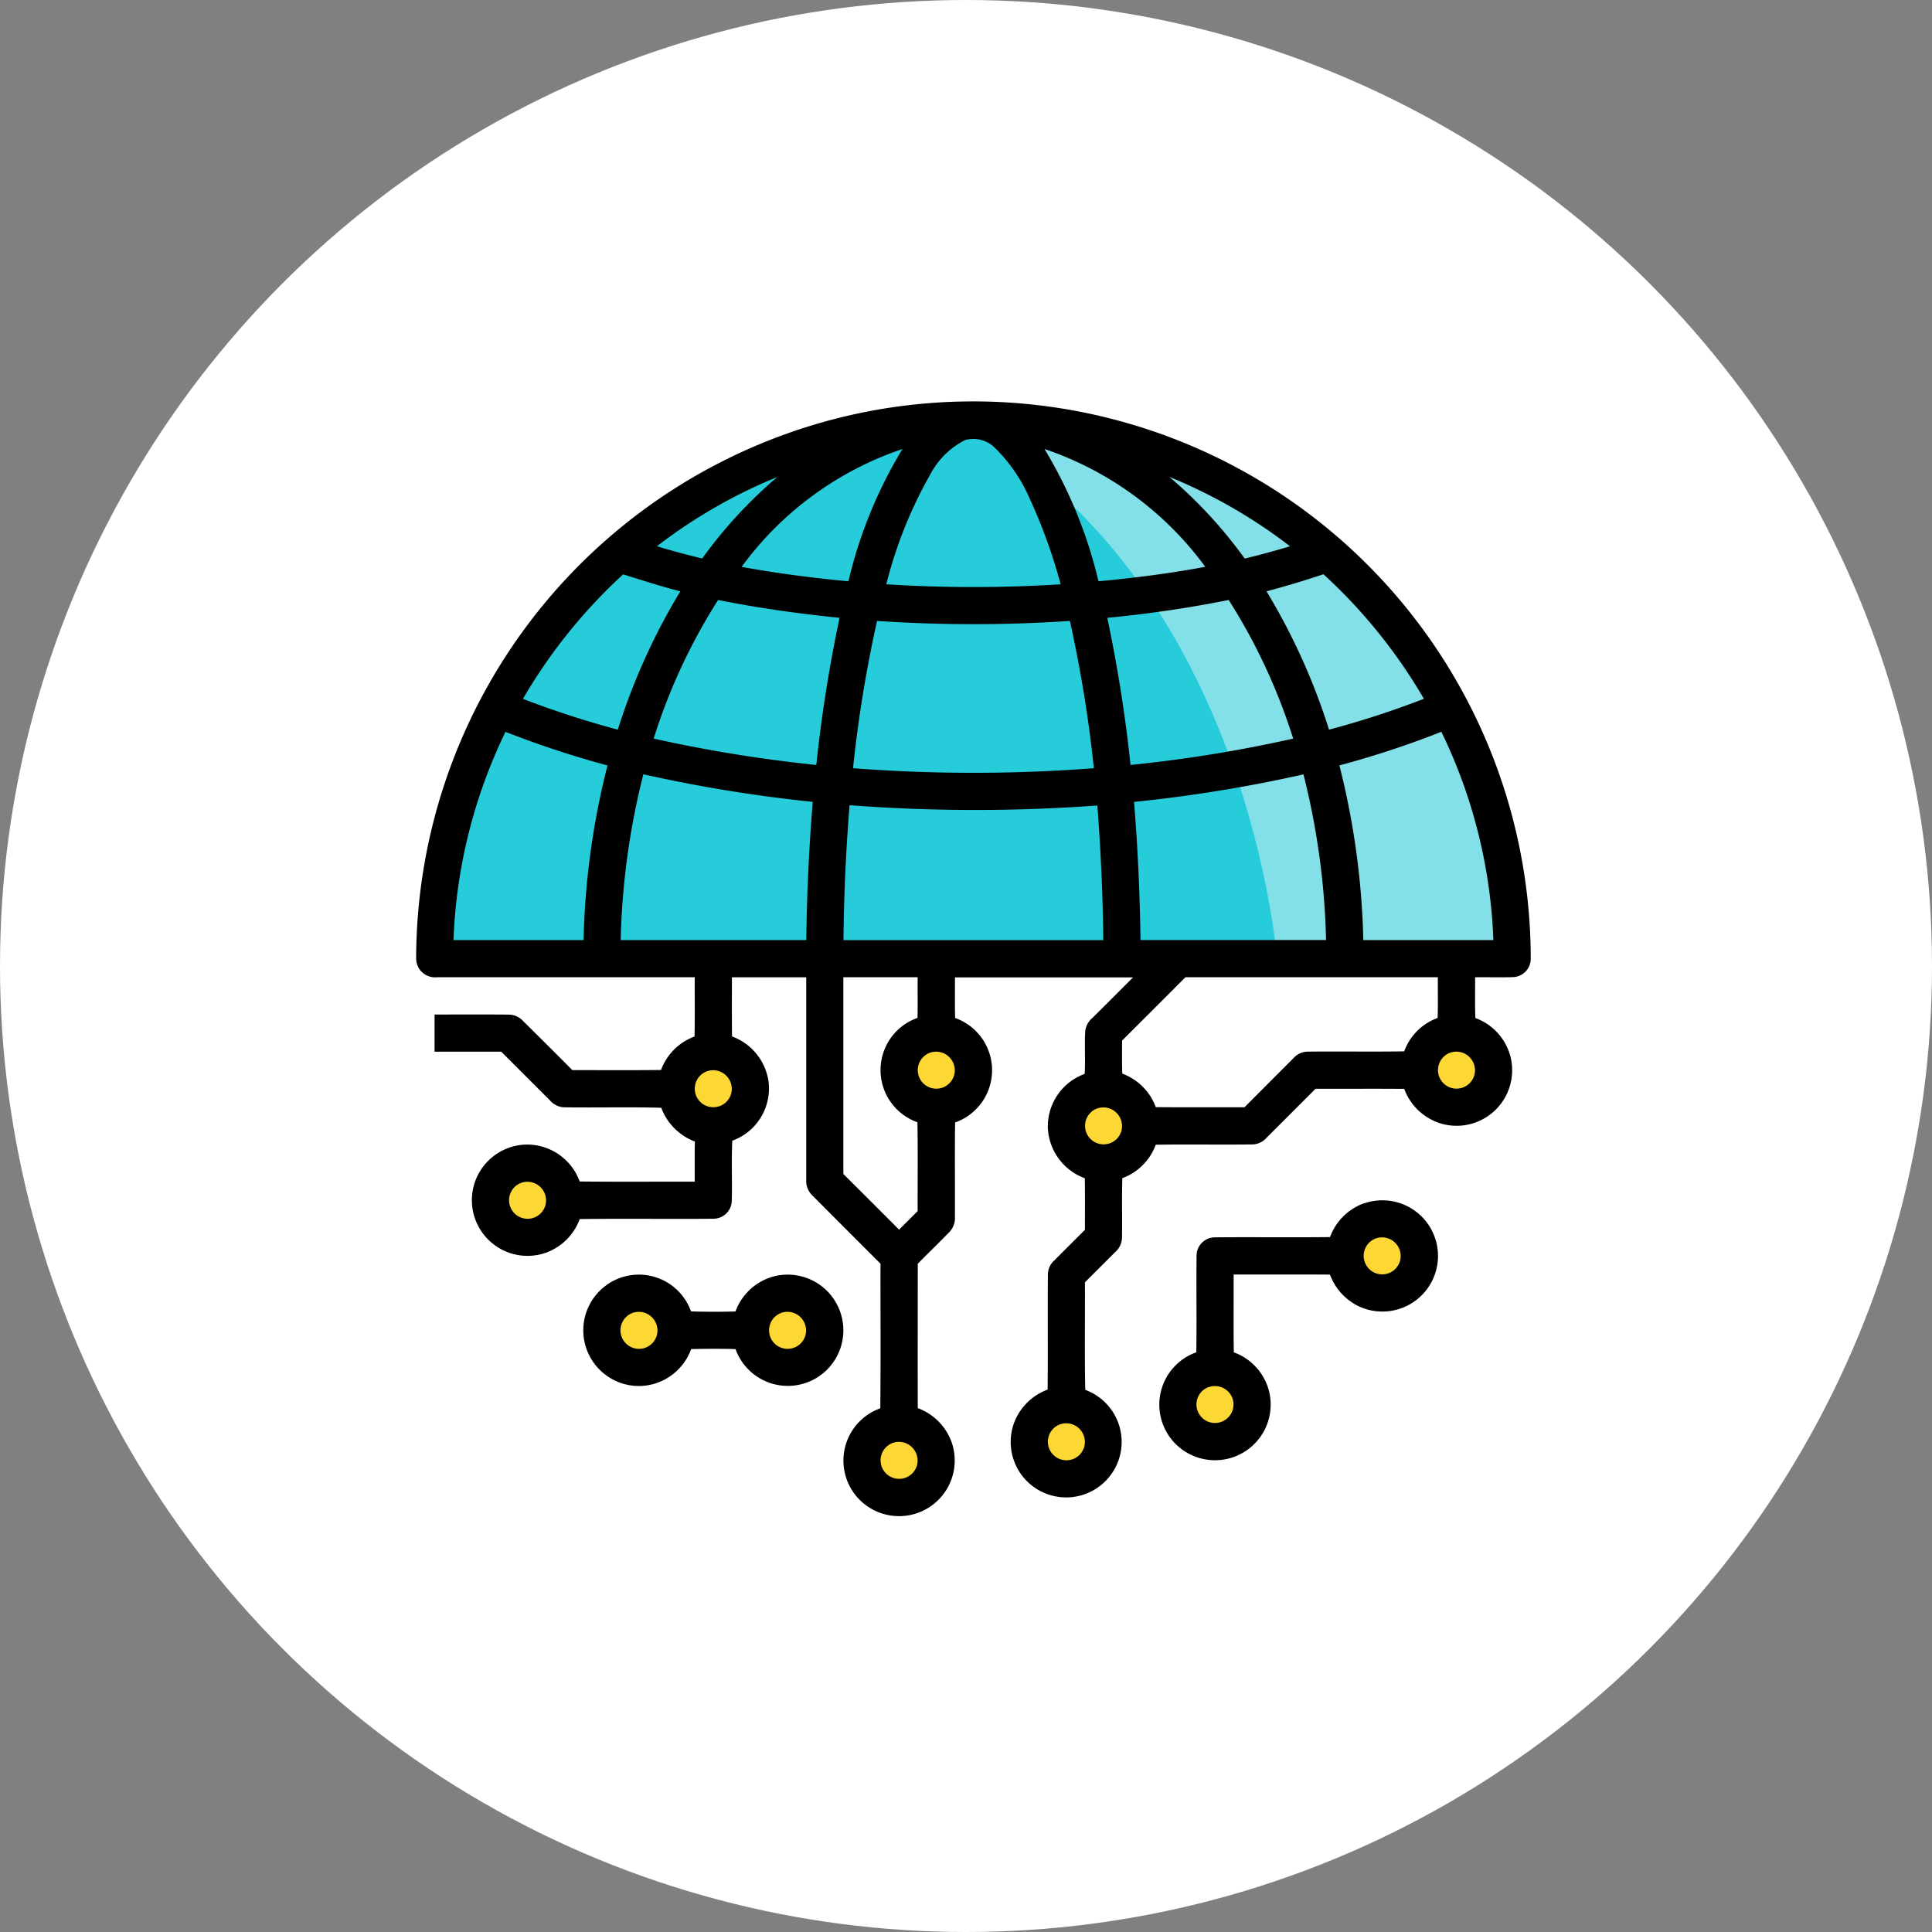 <svg xmlns="http://www.w3.org/2000/svg" width="130" height="130"><rect width="100%" height="100%" fill="#808080" stroke="none"/><g transform="translate(-8813 10987)"><circle cx="65" cy="65" r="65" transform="translate(8813 -10987)" fill="#fff"/><g transform="translate(1534 -603)"><path d="M7346.225-10319.494h-38.444s2.226-36.7 36.7-36.7 36.33 36.7 36.33 36.7Z" fill="#26ccda"/><path d="M7380.815-10319.495h-15.877c-.457-4.478-3.685-27.292-22.453-36.661.66-.028 1.333-.042 2-.042a43.821 43.821 0 0 1 6.09.412 36.552 36.552 0 0 1 5.37 1.165 32.4 32.4 0 0 1 4.7 1.81 30.69 30.69 0 0 1 4.066 2.348 34.025 34.025 0 0 1 10.872 12.617 46.24 46.24 0 0 1 2.832 6.739 52.406 52.406 0 0 1 1.576 5.878 42.428 42.428 0 0 1 .828 5.735Z" fill="#84e0e8"/><circle cx="2.579" cy="2.579" r="2.579" transform="translate(7324.503 -10313.242)" fill="#fdd835"/><circle cx="2.579" cy="2.579" r="2.579" transform="translate(7312.001 -10305.741)" fill="#fdd835"/><circle cx="2.579" cy="2.579" r="2.579" transform="translate(7319.346 -10296.989)" fill="#fdd835"/><circle cx="2.579" cy="2.579" r="2.579" transform="translate(7329.348 -10296.989)" fill="#fdd835"/><circle cx="2.579" cy="2.579" r="2.579" transform="translate(7339.349 -10314.493)" fill="#fdd835"/><circle cx="2.579" cy="2.579" r="2.579" transform="translate(7336.849 -10288.238)" fill="#fdd835"/><circle cx="2.579" cy="2.579" r="2.579" transform="translate(7348.101 -10289.645)" fill="#fdd835"/><circle cx="2.579" cy="2.579" r="2.579" transform="translate(7350.757 -10310.898)" fill="#fdd835"/><circle cx="2.579" cy="2.579" r="2.579" transform="translate(7358.103 -10292.146)" fill="#fdd835"/><circle cx="2.579" cy="2.579" r="2.579" transform="translate(7369.354 -10302.146)" fill="#fdd835"/><circle cx="2.579" cy="2.579" r="2.579" transform="translate(7374.512 -10314.962)" fill="#fdd835"/><path d="M7336.617-10356.155a37.512 37.512 0 0 1 45.383 36.67 1.238 1.238 0 0 1-1.227 1.235c-.839.023-1.677 0-2.516.008.006.914-.017 1.828.016 2.741a3.779 3.779 0 0 1 2.314 2.425 3.739 3.739 0 0 1-4.512 4.709 3.8 3.8 0 0 1-2.586-2.366c-1.989-.017-3.979 0-5.968-.006l-3.309 3.308a1.305 1.305 0 0 1-.937.437c-2.169.027-4.338-.014-6.507.02a3.786 3.786 0 0 1-2.249 2.249c-.041 1.331 0 2.665-.022 4a1.31 1.31 0 0 1-.436.953c-.683.686-1.372 1.369-2.057 2.055.011 2.411-.031 4.826.022 7.237a3.733 3.733 0 1 1-4.777 2.183 3.827 3.827 0 0 1 2.243-2.2c.03-2.583-.006-5.17.019-7.753a1.272 1.272 0 0 1 .438-.944c.681-.688 1.369-1.369 2.053-2.053 0-1.156.013-2.314-.009-3.471a3.8 3.8 0 0 1-2.485-3.351 3.758 3.758 0 0 1 2.479-3.671c.053-.972-.022-1.947.038-2.918a1.413 1.413 0 0 1 .5-.866c.911-.9 1.814-1.807 2.718-2.711h-11.985c0 .911-.011 1.822.009 2.733a3.728 3.728 0 0 1 0 7.031c-.03 2.11 0 4.219-.013 6.329a1.35 1.35 0 0 1-.366 1.036c-.7.722-1.425 1.424-2.133 2.139 0 3.238-.009 6.478 0 9.716a3.821 3.821 0 0 1 2.286 2.319 3.744 3.744 0 0 1-4.749 4.751 3.735 3.735 0 0 1-.059-7.057c.034-3.243.008-6.487.014-9.731q-2.282-2.279-4.554-4.56a1.371 1.371 0 0 1-.444-1.113v-13.6h-5c0 1.327-.009 2.654.008 3.982a3.805 3.805 0 0 1 2.458 3.043 3.739 3.739 0 0 1-2.441 3.973c-.064 1.342 0 2.686-.033 4.029a1.239 1.239 0 0 1-1.224 1.221c-3 .028-6.009-.019-9.012.023a3.779 3.779 0 0 1-2.429 2.316 3.745 3.745 0 1 1-1.074-7.331 3.775 3.775 0 0 1 3.505 2.485c2.579.031 5.16.006 7.74.014 0-.9-.009-1.8.009-2.7a3.884 3.884 0 0 1-2.261-2.274c-2.168-.059-4.338 0-6.507-.03a1.306 1.306 0 0 1-.96-.444l-3.3-3.3h-4.487v-2.5c1.672 0 3.344-.011 5.015.006a1.3 1.3 0 0 1 .941.431q1.668 1.646 3.315 3.304c1.989 0 3.979.014 5.967-.009a3.8 3.8 0 0 1 2.255-2.252c.031-1.328.006-2.658.014-3.988h-17.354a1.27 1.27 0 0 1-1.392-1.238 37.574 37.574 0 0 1 29.615-36.674m7.359 1.75a5.367 5.367 0 0 0-2.375 2.321 29.532 29.532 0 0 0-2.965 7.4 93.288 93.288 0 0 0 11.732 0 36.082 36.082 0 0 0-2.091-5.784 10.818 10.818 0 0 0-2.277-3.343 2.064 2.064 0 0 0-2.024-.589m-15.074 8.544c2.38.434 4.779.745 7.186.97a30.778 30.778 0 0 1 3.635-8.9 22.182 22.182 0 0 0-10.821 7.928m20.38-7.929a30.931 30.931 0 0 1 3.632 8.9c2.408-.223 4.81-.527 7.187-.974a22.257 22.257 0 0 0-10.819-7.928m-26.081 6.546a59.9 59.9 0 0 0 3.049.824 30.823 30.823 0 0 1 5.06-5.488 34.828 34.828 0 0 0-8.109 4.665m34.486-4.666a30.7 30.7 0 0 1 5.065 5.492 53.879 53.879 0 0 0 3.051-.827 35.044 35.044 0 0 0-8.115-4.665m-43.5 14.932a63.1 63.1 0 0 0 6.384 2.075 42.542 42.542 0 0 1 4.205-9.308c-1.3-.334-2.571-.747-3.848-1.144a35.943 35.943 0 0 0-6.742 8.376m50.034-7.234a42.66 42.66 0 0 1 4.205 9.309 61.343 61.343 0 0 0 6.384-2.078 35.648 35.648 0 0 0-6.759-8.381q-1.9.638-3.83 1.15m-36.9.58a39.129 39.129 0 0 0-4.337 9.328 95.1 95.1 0 0 0 10.943 1.775 95.931 95.931 0 0 1 1.566-9.9c-2.74-.277-5.471-.658-8.172-1.2m26.186 1.2a96.686 96.686 0 0 1 1.564 9.9 92.424 92.424 0 0 0 10.944-1.772 39.317 39.317 0 0 0-4.338-9.328 80.844 80.844 0 0 1-8.17 1.2m-17.109 10.119a106.249 106.249 0 0 0 16.206 0 87.73 87.73 0 0 0-1.614-9.91 96.907 96.907 0 0 1-12.976 0 87.036 87.036 0 0 0-1.616 9.91m-26.882 11.565h8.752a52.156 52.156 0 0 1 1.609-11.75 65.741 65.741 0 0 1-6.862-2.261 34.962 34.962 0 0 0-3.5 14.015m59.609-11.761a52.464 52.464 0 0 1 1.61 11.757h8.752a34.962 34.962 0 0 0-3.5-14.016 61.818 61.818 0 0 1-6.862 2.26m-46.833.6a49.815 49.815 0 0 0-1.526 11.156h12.488q.056-4.653.434-9.3a98.244 98.244 0 0 1-11.4-1.857m33.021 1.853q.375 4.641.433 9.3h12.487a50.1 50.1 0 0 0-1.52-11.146 96.22 96.22 0 0 1-11.4 1.853m-19.555 9.3h17.486c-.03-3.022-.172-6.045-.4-9.059a112.328 112.328 0 0 1-16.674-.019 128.44 128.44 0 0 0-.409 9.075m-.008 2.5v13.238q1.878 1.871 3.749 3.746c.419-.414.833-.831 1.249-1.247-.006-1.993.022-3.987-.014-5.979a3.723 3.723 0 0 1 .006-7.023c.019-.913 0-1.824.009-2.735h-5m23.02 0q-2.131 2.136-4.265 4.265c0 .739-.013 1.48.011 2.219a3.817 3.817 0 0 1 2.258 2.257c1.989.019 3.979.006 5.968.008q1.648-1.655 3.3-3.307a1.3 1.3 0 0 1 .947-.436c2.168-.025 4.335.016 6.5-.019a3.746 3.746 0 0 1 2.247-2.246c.036-.914.009-1.828.017-2.743h-16.987m-17.176 5.078a1.247 1.247 0 1 0 1.625 1.474 1.256 1.256 0 0 0-1.625-1.475m35 0a1.247 1.247 0 1 0 1.629 1.475 1.255 1.255 0 0 0-1.627-1.475m-50.01 1.25a1.247 1.247 0 1 0 1.625 1.488 1.256 1.256 0 0 0-1.625-1.488m26.256 2.5a1.247 1.247 0 1 0 1.63 1.486 1.256 1.256 0 0 0-1.625-1.483m-38.749 5a1.247 1.247 0 1 0 1.617 1.488 1.256 1.256 0 0 0-1.617-1.488m36.244 16.254a1.247 1.247 0 1 0 1.63 1.478 1.256 1.256 0 0 0-1.627-1.478m-11.25 1.247a1.247 1.247 0 1 0 1.622 1.478 1.258 1.258 0 0 0-1.622-1.478Z"/><path d="M7370.797-10303.03a3.743 3.743 0 1 1-.436 6.895 3.847 3.847 0 0 1-1.871-2.1c-2.161-.017-4.321 0-6.482-.008.008 1.747-.016 3.493.013 5.238a3.776 3.776 0 0 1 2.319 2.433 3.744 3.744 0 0 1-4.779 4.632 3.737 3.737 0 0 1-.064-7.067c.031-2.164-.006-4.33.017-6.5a1.237 1.237 0 0 1 1.231-1.235c2.582-.023 5.165.012 7.748-.017a3.819 3.819 0 0 1 2.3-2.28m.794 2.366a1.247 1.247 0 1 0 1.627 1.482 1.256 1.256 0 0 0-1.627-1.482m-11.25 10a1.247 1.247 0 1 0 1.628.88 1.255 1.255 0 0 0-1.628-.871ZM7319.774-10297.506a3.729 3.729 0 0 1 5.724 1.747 52.3 52.3 0 0 0 2.99.006 3.791 3.791 0 0 1 2.429-2.319 3.745 3.745 0 0 1 4.827 3.429 3.737 3.737 0 0 1-7.251 1.422c-1-.03-1.991-.025-2.986 0a3.779 3.779 0 0 1-2.432 2.318 3.706 3.706 0 0 1-3.3-.566 3.745 3.745 0 0 1 0-6.034m1.808 1.841a1.247 1.247 0 1 0 1.624 1.477 1.256 1.256 0 0 0-1.624-1.477m10 0a1.247 1.247 0 1 0 1.622 1.482 1.256 1.256 0 0 0-1.621-1.485Z"/></g></g></svg>